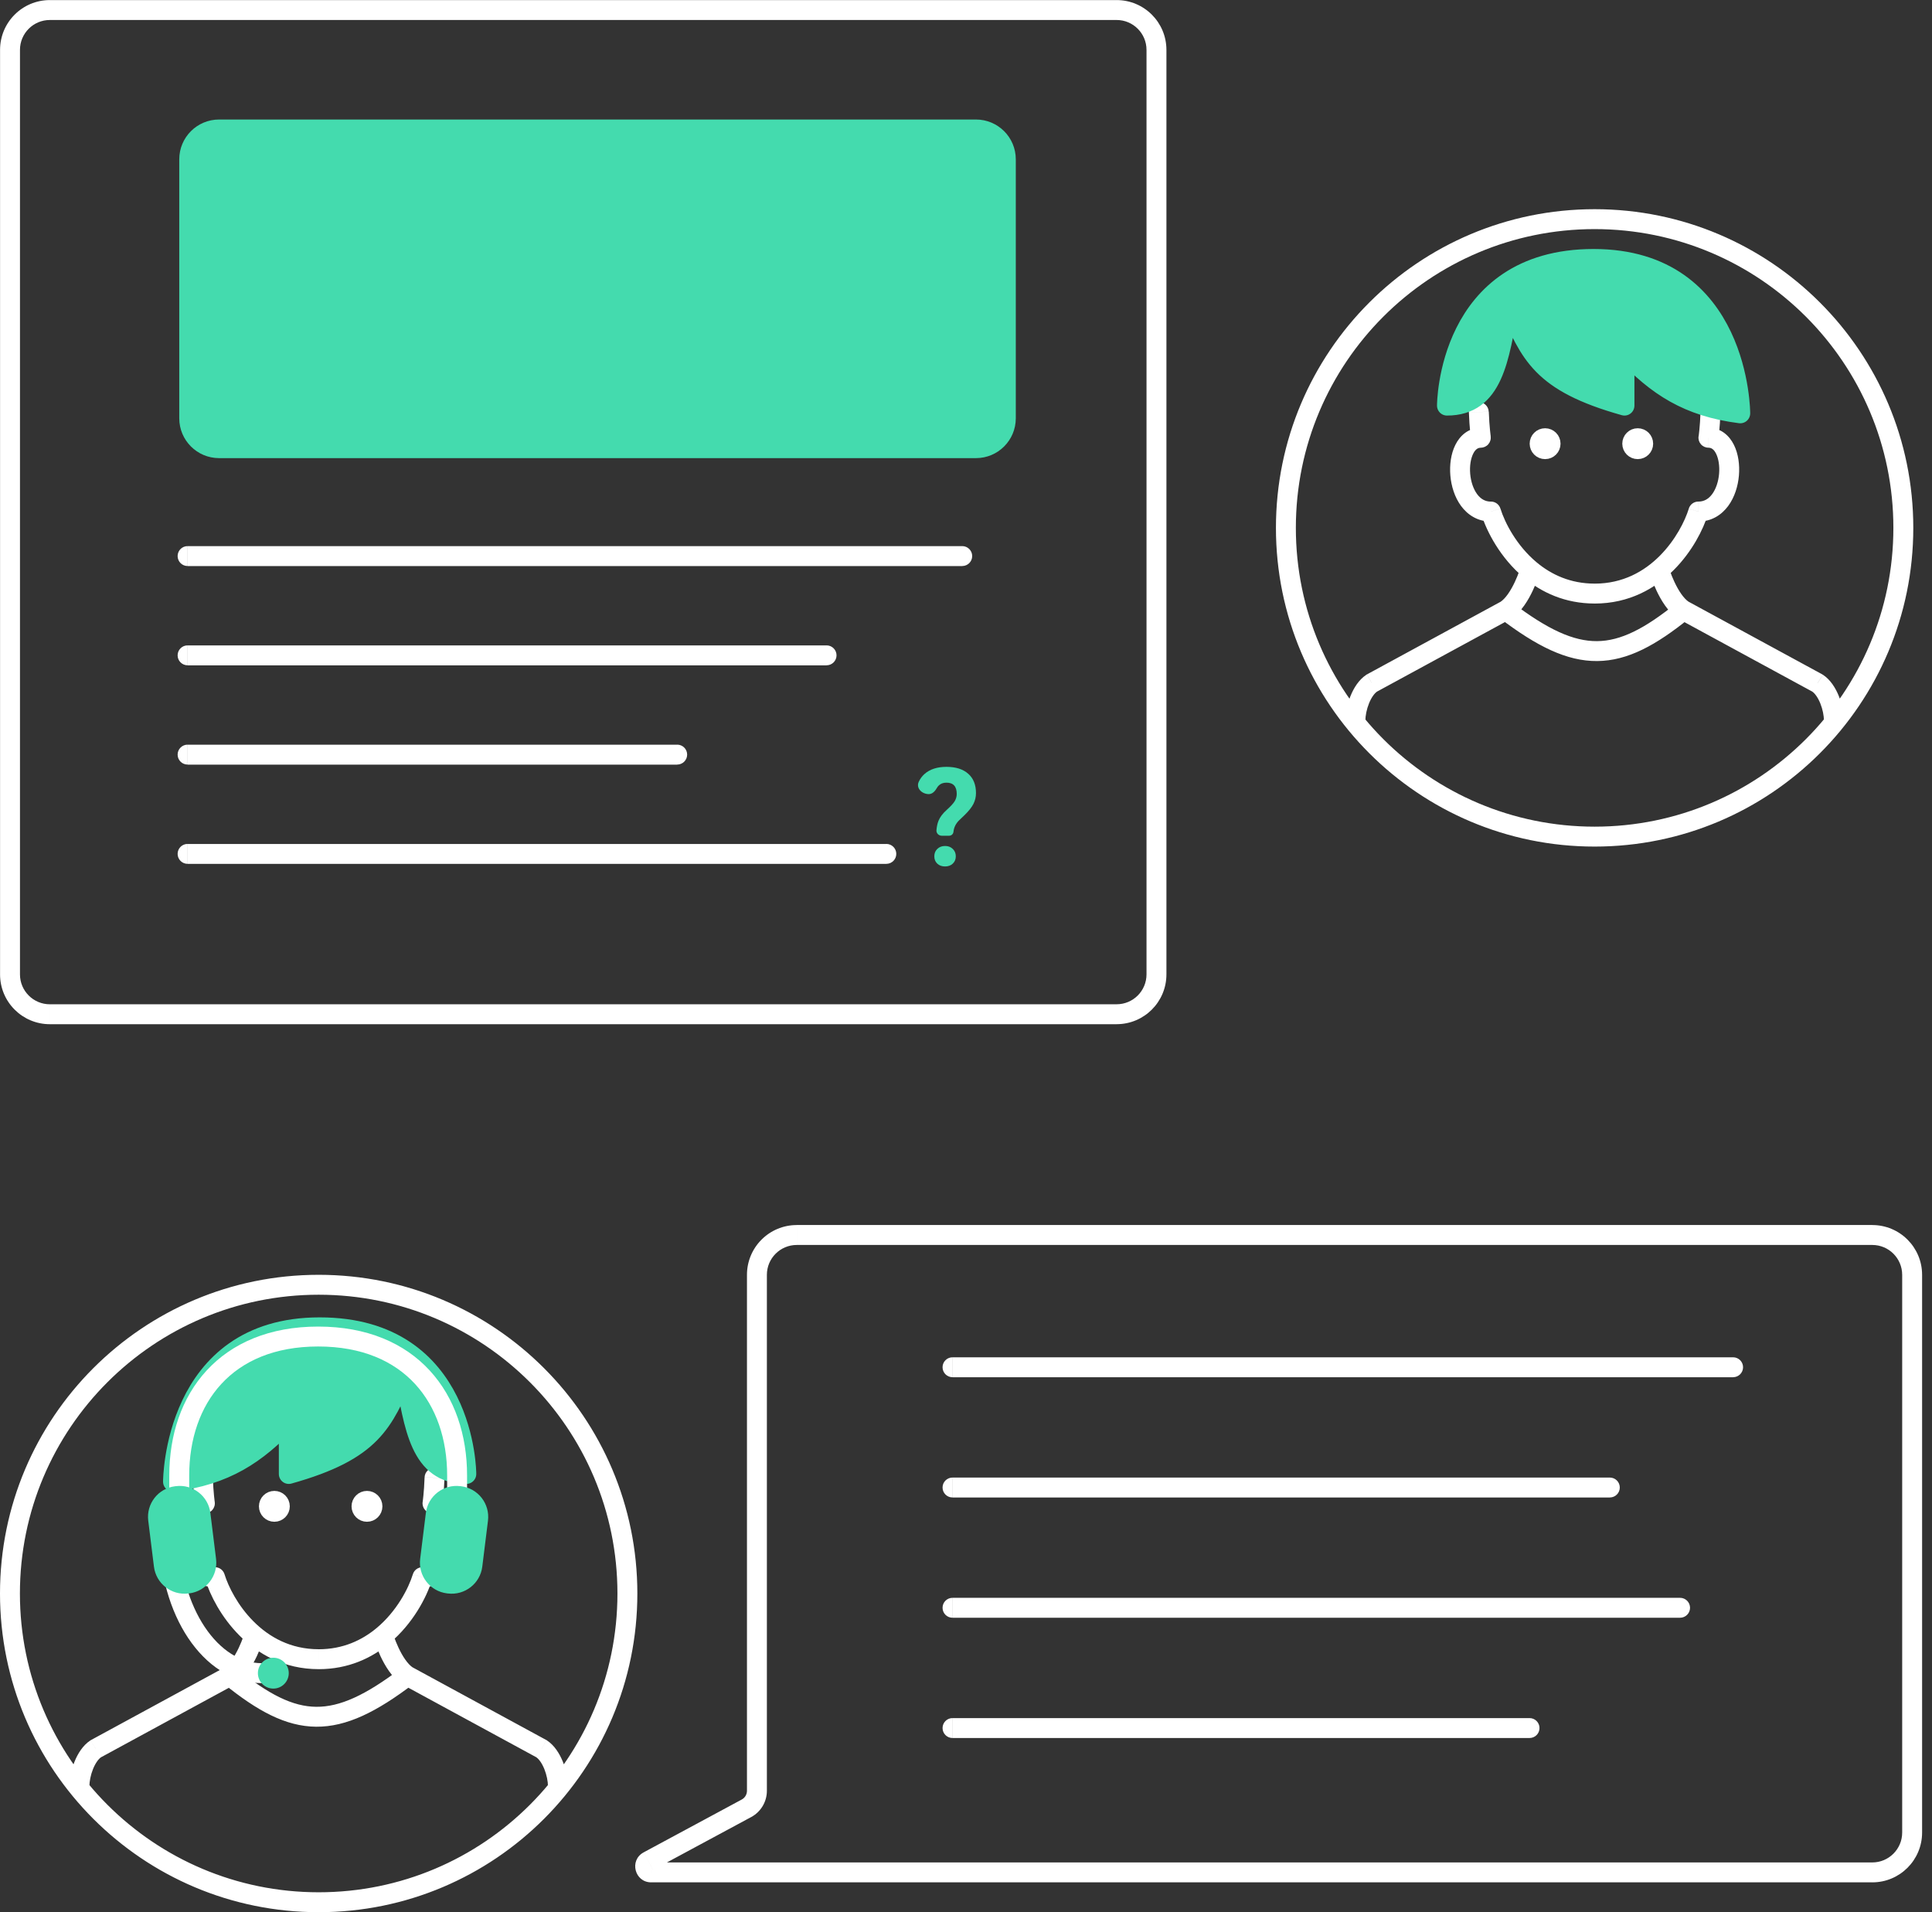 <svg fill="none" height="96" viewBox="0 0 97 96" width="97" xmlns="http://www.w3.org/2000/svg"><rect x="0" y="0" width="97" height="96" fill="#333333" stroke="none"/><path d="m10.794 79.181.478-.147c-.065-.21-.259-.353-.478-.353zm-.508-3.705v.5c.145 0 .283-.063.378-.173.095-.11.138-.256.117-.399zm10.921 3.705v-.5c-.219 0-.413.143-.478.353zm.508-3.705-.495-.072c-.021.144.022.289.117.399.095.11.233.173.378.173zm-16.904 12.319-.239-.439-.019.01-.018.012zm22.38 0 .275-.417-.018-.012-.019-.01zm-16.506-13.625c-.01-.276-.241-.492-.517-.482-.276.01-.492.241-.482.517zm11.631.035c.01-.276-.206-.507-.482-.517-.276-.01-.507.206-.517.482zm62.951-48.524v-.5c-.219 0-.413.143-.478.353zm.508-3.705-.495-.072c-.021.144.022.289.117.399.095.11.233.173.378.173zm-10.921 3.705.478-.147c-.065-.21-.258-.353-.478-.353zm-.508-3.705v.5c.145 0 .283-.063.378-.173.095-.11.138-.256.117-.399zm16.904 12.319.275-.417-.018-.012-.019-.01zm-22.38 0-.239-.439-.019.01-.018.012zm17.505-13.59c.01-.276-.206-.507-.482-.517-.276-.01-.508.206-.517.482zm-11.631-.035c-.01-.276-.241-.492-.517-.482s-.492.241-.482.517zm-26.921 47.472c-.276 0-.5.224-.5.5 0 .276.224.5.5.5zm39.191 1c.276 0 .5-.224.5-.5 0-.276-.224-.5-.5-.5zm-39.191 5.038c-.276 0-.5.224-.5.5s.224.5.5.5zm33.002 1c.276 0 .5-.224.5-.5s-.224-.5-.5-.5zm-33.002 5.038c-.276 0-.5.224-.5.5 0 .276.224.5.5.5zm36.529 1c.276 0 .5-.224.5-.5 0-.276-.224-.5-.5-.5zm-36.529 5.038c-.276 0-.5.224-.5.5 0 .276.224.5.5.5zm28.971 1c.276 0 .5-.224.5-.5 0-.276-.224-.5-.5-.5zm-39.32 3.528.237.44zm56.526-28.783v.5zm-54 0v-.5zm-7.452 31.436-.237-.44zm23.512-92.936v.5zm-53.56-0-0.0.5zm45.811 27.916c.276 0 .5-.224.5-.5 0-.276-.224-.5-.5-.5zm-38.893-1c-.276 0-.5.224-.5.5 0 .276.224.5.5.5zm32.082 5.984c.276 0 .5-.224.5-.5 0-.276-.224-.5-.5-.5zm-32.082-1c-.276 0-.5.224-.5.5 0 .276.224.5.5.5zm24.582 5.984c.276 0 .5-.224.5-.5 0-.276-.224-.5-.5-.5zm-24.582-1c-.276 0-.5.224-.5.5 0 .276.224.5.5.5zm35.082 5.984c.276 0 .5-.224.5-.5 0-.276-.224-.5-.5-.5zm-35.082-1c-.276 0-.5.224-.5.5 0 .276.224.5.5.5zm21.582 37.632c0 8.284-6.716 15-15 15v1c8.837 0 16-7.163 16-16zm-15 15c-8.284 0-15-6.716-15-15h-1c0 8.836 7.163 16 16 16zm-15-15c0-8.284 6.716-15 15-15v-1c-8.837 0-16 7.163-16 16zm15-15c8.284 0 15 6.716 15 15h1c0-8.837-7.163-16-16-16zm-5.684 14.328c.233.754.785 1.857 1.705 2.779.928.931 2.245 1.691 3.979 1.691v-1c-1.414 0-2.489-.612-3.271-1.397-.791-.793-1.266-1.749-1.457-2.368zm.478-.647c-.29 0-.515-.132-.695-.376-.188-.256-.313-.624-.347-1.02-.034-.397.028-.763.15-1.008.116-.234.249-.301.384-.301v-1c-.627 0-1.05.396-1.279.857-.223.45-.296 1.01-.251 1.539.045.531.215 1.089.538 1.528.333.451.837.782 1.5.782zm9.935.353c-.219.711-.81 1.854-1.812 2.693l.642.767c1.177-.986 1.861-2.307 2.125-3.165zm-1.812 2.693c-.742.621-1.702 1.072-2.917 1.072v1c1.485 0 2.667-.557 3.559-1.305zm2.289-2.045c.663 0 1.167-.331 1.5-.782.323-.439.493-.997.538-1.528.045-.529-.027-1.089-.251-1.539-.229-.461-.652-.857-1.279-.857v1c.135 0 .267.067.384.301.122.245.184.611.15 1.008-.034.396-.158.764-.347 1.02-.179.243-.405.376-.695.376zm-9.904 4.016-6.731 3.658.478.879 6.731-3.658zm-6.767 3.68c-.376.248-.632.665-.791 1.059-.163.403-.256.856-.256 1.251h1c0-.254.063-.579.183-.876.124-.306.28-.511.414-.599zm8.227-5.267c-.48-.14-.48-.14-.48-.14v-0c0-0 0-0 0-0.0 0 0 0 0 0 0-0.0 0-0.0.001-.001.002-.001.002-.002.005-.003.01-.003.009-.007.023-.013.042-.012.038-.031.094-.055.163-.05.139-.123.329-.219.532-.203.432-.46.826-.725 1.001l.55.835c.514-.339.868-.958 1.08-1.411.112-.239.198-.46.255-.621.029-.081.051-.147.066-.194.008-.024.013-.042.017-.056.002-.007.004-.012.005-.016.001-.002.001-.004.001-.005 0-.001 0-.001.001-.002 0-0.0 0-0.0 0-.001 0-0 0-0 0-0.0 0-0.0 0-0-.48-.14zm7.458 2.466 6.731 3.658.477-.879-6.731-3.658zm6.695 3.637c.135.089.29.293.414.599.12.297.183.622.183.876h1c0-.395-.093-.848-.256-1.251-.16-.394-.415-.811-.791-1.059zm-7.677-6.103c-.48.14-.48.14-.48.14v0c0.0 0.0 0.0 0.0 0.0.001 0.0.001 0.0.001.001.002 0.0.001.001.003.001.005.001.004.003.009.005.016.004.013.01.032.017.056.015.047.037.113.066.194.058.161.143.381.255.621.213.453.566 1.072 1.08 1.411l.55-.835c-.266-.175-.522-.569-.725-1.001-.095-.203-.169-.393-.219-.532-.025-.069-.043-.125-.055-.163-.006-.019-.011-.033-.013-.042-.001-.005-.002-.008-.003-.01-0-.001-0-.002-.001-.002 0-0-0-0 0-0v0.0 0c0.0 0.0 0.0 0-.48.14zm-8.952-6.634c.495-.072.495-.072.495-.072h0v0.0 0c0-0-0-0-0-.001-0-.001-0-.002-0-.003-0-.003-.001-.008-.002-.015-.002-.014-.005-.035-.008-.062-.007-.056-.017-.139-.027-.247-.021-.216-.045-.527-.059-.906l-.999.035c.014.402.04.735.063.968.011.117.022.209.03.272.004.032.007.057.009.074.001.009.002.015.003.02 0.0.002.001.004.001.006 0.0.001 0.0.001 0.0.002 0.0 0.0 0.0 0.0 0.0.001 0 0 0.0 0.0 0.0 0.0 0 0 0.0 0.0 0.0 0.0 0 0 0.0 0.0.495-.072zm11.429 0c.495.072.495.072.495.072v-0c0-0 0-0 0-0 0-0.0 0-0.0 0-.001 0-.001 0-.001 0-.002 0-.001 0-.003.001-.006.001-.005.002-.011.003-.02.002-.017.006-.042.009-.074.008-.064.018-.156.03-.272.023-.233.049-.566.063-.968l-.999-.035c-.013.379-.038.69-.059.906-.011.108-.02.191-.027.247-.003.028-.006.049-.008.062-.001.007-.002.012-.002.015-0.0.002-0.0.003-0.0.003 0 0-0.0 0-0.0.001 0 0 0 0 0-0 0 0 0 0 0-0h0c0-0 0-0.0.495.072zm-10.488 9.049c1.678 1.36 3.107 2.149 4.643 2.162 1.532.013 3.046-.747 4.893-2.152l-.606-.796c-1.807 1.375-3.094 1.958-4.279 1.948-1.181-.01-2.383-.611-4.021-1.939zm52.834-58.025c0 8.836 7.163 16 16 16v-1c-8.284 0-15-6.716-15-15zm16 16c8.837 0 16-7.163 16-16h-1c0 8.284-6.716 15-15 15zm16-16c0-8.837-7.163-16-16-16v1c8.284 0 15 6.716 15 15zm-16-16c-8.836 0-16 7.163-16 16h1c0-8.284 6.716-15 15-15zm4.729 15.034c-.191.619-.666 1.574-1.457 2.368-.782.785-1.857 1.397-3.271 1.397v1c1.735 0 3.052-.76 3.979-1.691.919-.922 1.472-2.025 1.705-2.779zm.478.647c.662 0 1.167-.331 1.5-.782.323-.439.493-.997.538-1.528.045-.529-.027-1.089-.251-1.539-.229-.461-.652-.857-1.279-.857v1c.135 0 .267.067.384.301.122.245.184.611.15 1.008-.034.396-.158.764-.347 1.02-.179.243-.405.376-.695.376zm-10.89-.353c.265.858.948 2.179 2.125 3.165l.642-.767c-1.002-.839-1.592-1.982-1.812-2.693zm2.125 3.165c.892.748 2.074 1.305 3.559 1.305v-1c-1.215 0-2.175-.451-2.917-1.072zm-1.647-3.812c-.29 0-.515-.132-.695-.376-.188-.256-.313-.624-.347-1.02-.034-.397.028-.763.15-1.008.116-.234.248-.301.384-.301v-1c-.627 0-1.05.396-1.279.857-.224.45-.296 1.01-.251 1.539.045.531.215 1.089.538 1.528.333.451.837.782 1.5.782zm9.427 5.894 6.731 3.658.477-.879-6.731-3.658zm6.695 3.637c.135.089.29.293.414.599.12.297.183.622.183.876h1c0-.395-.093-.848-.256-1.251-.16-.394-.415-.811-.791-1.059zm-7.677-6.103c-.48.14-.48.14-.48.14s0 0.0 0.0 0c0 0.0 0.0 0.0 0.0.001 0.0.001 0.0.001.001.002 0.0.001.001.003.001.005.001.004.003.009.005.016.004.013.01.032.017.056.015.047.037.113.066.194.058.161.143.381.255.621.213.453.566 1.072 1.08 1.411l.55-.835c-.266-.175-.522-.569-.725-1.001-.096-.203-.169-.393-.219-.532-.025-.069-.043-.125-.055-.163-.006-.019-.011-.033-.013-.042-.001-.005-.002-.008-.003-.01-0-.001-0-.002-.001-.002 0-0 0-0 0-0v0s0.0 0.0 0.0 0c0 0 0 0-.48.14zm-7.936 1.587-6.731 3.658.477.879 6.731-3.658zm-6.767 3.68c-.376.248-.632.665-.791 1.059-.163.403-.256.856-.256 1.251h1c0-.254.063-.579.183-.876.124-.306.28-.511.414-.599zm8.227-5.267c-.48-.14-.48-.14-.48-.14v-0c0-0.0 0-0.0 0-0 0 0 0 0-0.0 0 0 0-0.0.001-.001.002-.001.002-.002.005-.003.01-.003.009-.007.023-.013.042-.012.038-.031.094-.055.163-.05.139-.123.329-.219.532-.203.432-.46.826-.725 1.001l.55.835c.514-.339.868-.958 1.08-1.411.112-.239.198-.46.255-.621.029-.081.051-.147.066-.194.008-.024.013-.042.018-.056.002-.007.004-.012.005-.016.001-.002.001-.004.001-.005 0-.001 0-.001 0-.002 0-0.0 0-.001 0-.001 0-0 0-0.0 0-0 0-0 0-0-.48-.14zm8.952-6.634c.495.072.495.072.495.072v-0c0-0 0-0 0-0.0 0-0.0 0-0.0 0-.001 0-.001 0-.001 0-.002 0-.001.001-.003.001-.006.001-.005.002-.011.003-.02.002-.017.006-.042.009-.074.008-.064.018-.156.03-.272.023-.233.049-.566.063-.968l-.999-.035c-.013.379-.038.69-.059.906-.011.108-.02.191-.027.247-.004.028-.006.049-.008.062-.001.007-.002.012-.002.015-0.0.002-0.0.003-.001.003 0 0 0 0-0.0.001 0 0 0 0 0-0 0 0 0 0 0-0 0-0 0-0.0.495.072zm-11.428 0c.495-.072.495-.072.495-.072v0.0 0c0-0 0-0-0-.001 0-.001-0-.002-0-.003-0-.003-.001-.008-.002-.015-.002-.014-.005-.035-.008-.062-.007-.056-.017-.139-.027-.247-.021-.216-.045-.527-.059-.906l-.999.035c.014.402.04.735.063.968.011.117.022.209.03.272.004.032.007.057.009.074.001.009.002.015.003.02 0.0.002.001.004.001.006 0.0.001 0.0.001 0.0.002 0 0.0 0.0 0.0 0.0.001v0.0 0c0 0 0.0 0.0.495-.072zm9.858 8.272c-1.638 1.328-2.841 1.929-4.022 1.939-1.184.01-2.471-.573-4.279-1.948l-.606.796c1.847 1.405 3.361 2.166 4.893 2.152 1.536-.013 2.965-.802 4.643-2.162zm-36.381 38.894h39.191v-1h-39.191zm0 6.038h33.002v-1h-33.002zm0 6.038h36.529v-1h-36.529zm0 6.038h28.971v-1h-28.971zm-7.823-24.755 54-0v-1l-54 0zm55.5 1.5v28h1v-28zm-1.5 29.5h-61.31v1h61.31zm-61.215.376 4.926-2.653-.474-.88-4.926 2.653zm5.715-3.973v-25.902h-1v25.902zm-.789 1.321c.486-.262.789-.769.789-1.321h-1c0 .184-.101.353-.263.44zm57.789.777c0 .828-.672 1.5-1.5 1.5v1c1.381 0 2.5-1.119 2.5-2.5zm-1.5-29.5c.828 0 1.5.672 1.5 1.5h1c0-1.381-1.119-2.5-2.5-2.5zm-54-1c-1.381 0-2.5 1.119-2.5 2.5h1c0-.829.672-1.5 1.5-1.5zm-7.31 32c.039 0 .088.015.129.049.037.031.057.068.065.102.008.034.009.076-.009.121-.02.049-.055.086-.09.104l-.474-.88c-.732.394-.452 1.504.379 1.504zm25.87-44.584v-46.415h-1v46.415zm-2.5-48.915-53.56-0-0 1 53.56 0zm-56.06 2.5v46.416h1v-46.416zm2.5 48.916h53.56v-1h-53.56zm45.811-24h-38.893v1h38.893zm-6.811 4.984h-32.082v1h32.082zm-7.5 4.984h-24.582v1h24.582zm10.5 4.984h-35.082v1h35.082zm-44.5 6.548c0 1.381 1.119 2.5 2.5 2.5v-1c-.828 0-1.5-.672-1.5-1.5zm2.5-48.916c-1.381-0-2.5 1.119-2.5 2.5h1c0-.828.672-1.5 1.5-1.5zm56.06 2.5c0-1.381-1.119-2.5-2.5-2.5v1c.828 0 1.5.672 1.5 1.5zm-1 46.415c0 .828-.672 1.5-1.5 1.5v1c1.381 0 2.5-1.119 2.5-2.5z" fill="#fff"/><path d="m14.5 74c4.216-1.182 4.723-2.594 5.812-5.037.484 2.686.775 5.037 3.1 5.037 0 0-0-7.362-7.362-7.362-7.363 0-7.363 7.75-7.363 7.75 2.623-.337 4.169-1.357 5.813-3.1z" fill="#44dbae"/><path d="m81.56 20.363c-4.215-1.182-4.723-2.594-5.812-5.037-.484 2.686-.775 5.037-3.1 5.037 0 0 0-7.362 7.362-7.362s7.362 7.75 7.362 7.75c-2.623-.337-4.169-1.357-5.813-3.1z" fill="#44dbae"/><path d="m14.5 74c4.216-1.182 4.723-2.594 5.812-5.037.484 2.686.775 5.037 3.1 5.037 0 0-0-7.362-7.362-7.362-7.363 0-7.363 7.75-7.363 7.75 2.623-.337 4.169-1.357 5.813-3.1z" stroke="#44dbae" stroke-linecap="round" stroke-linejoin="round"/><path d="m81.56 20.363c-4.215-1.182-4.723-2.594-5.812-5.037-.484 2.686-.775 5.037-3.1 5.037 0 0 0-7.362 7.362-7.362s7.362 7.75 7.362 7.75c-2.623-.337-4.169-1.357-5.813-3.1z" stroke="#44dbae" stroke-linecap="round" stroke-linejoin="round"/><path d="m9 74.85v-.775c0-3.852 2.325-6.975 6.975-6.975s6.975 3.123 6.975 6.975v1.55m-14.45 1.4c0 3.852 2.082 6.975 4.65 6.975" stroke="#fff"/><path d="m14.05 75.625c0 .152-.123.275-.275.275s-.275-.123-.275-.275c0-.152.123-.275.275-.275s.275.123.275.275zm4.65 0c0 .152-.123.275-.275.275-.152 0-.275-.123-.275-.275 0-.152.123-.275.275-.275.152 0 .275.123.275.275zm63.525-53.075c-.152 0-.275-.123-.275-.275 0-.152.123-.275.275-.275s.275.123.275.275c0 .152-.123.275-.275.275zm-4.65 0c-.152 0-.275-.123-.275-.275 0-.152.123-.275.275-.275s.275.123.275.275c0 .152-.123.275-.275.275z" fill="#fff" stroke="#fff"/><g fill="#44dbae"><path d="m24.5 76.346c.105-.85-.498-1.624-1.347-1.729l-.043-.005c-.85-.105-1.624.498-1.729 1.347l-.286 2.307c-.105.85.498 1.624 1.347 1.729l.043.005c.85.105 1.624-.498 1.729-1.347z"/><path d="m7.443 76.346c-.105-.85.498-1.624 1.347-1.729l.043-.005c.85-.105 1.624.498 1.729 1.347l.286 2.307c.105.85-.498 1.624-1.347 1.729l-.043.005c-.85.105-1.624-.498-1.729-1.347z"/><path d="m14.498 84c0 .428-.347.775-.775.775s-.775-.347-.775-.775c0-.428.347-.775.775-.775s.775.347.775.775z"/><path d="m9 8c0-1.105.895-2 2-2h38c1.105 0 2 .895 2 2v13c0 1.105-.895 2-2 2h-38c-1.105 0-2-.895-2-2z"/><path d="m47.284 41.958c-.154 0-.281-.125-.267-.279.016-.187.05-.344.102-.471.075-.186.213-.368.413-.548.202-.181.336-.328.403-.44.067-.114.1-.234.1-.359 0-.379-.173-.568-.519-.568-.164 0-.296.051-.396.155-.029.03-.053.063-.074.099-.091.161-.227.321-.412.321-.348 0-.651-.298-.508-.615.068-.149.163-.279.285-.39.271-.242.639-.363 1.105-.363.471 0 .836.115 1.095.346.26.229.39.552.39.971 0 .19-.042.371-.127.541-.084.168-.232.355-.443.561l-.27.259c-.169.164-.265.355-.29.575-.007.115-.103.205-.219.205zm-.375 1.032c0-.15.05-.273.15-.37.102-.099.232-.148.39-.148s.286.049.386.148c.102.096.153.22.153.37 0 .148-.05.27-.15.366-.098.096-.228.144-.39.144-.162 0-.293-.048-.393-.144-.098-.096-.146-.218-.146-.366z"/></g></svg>